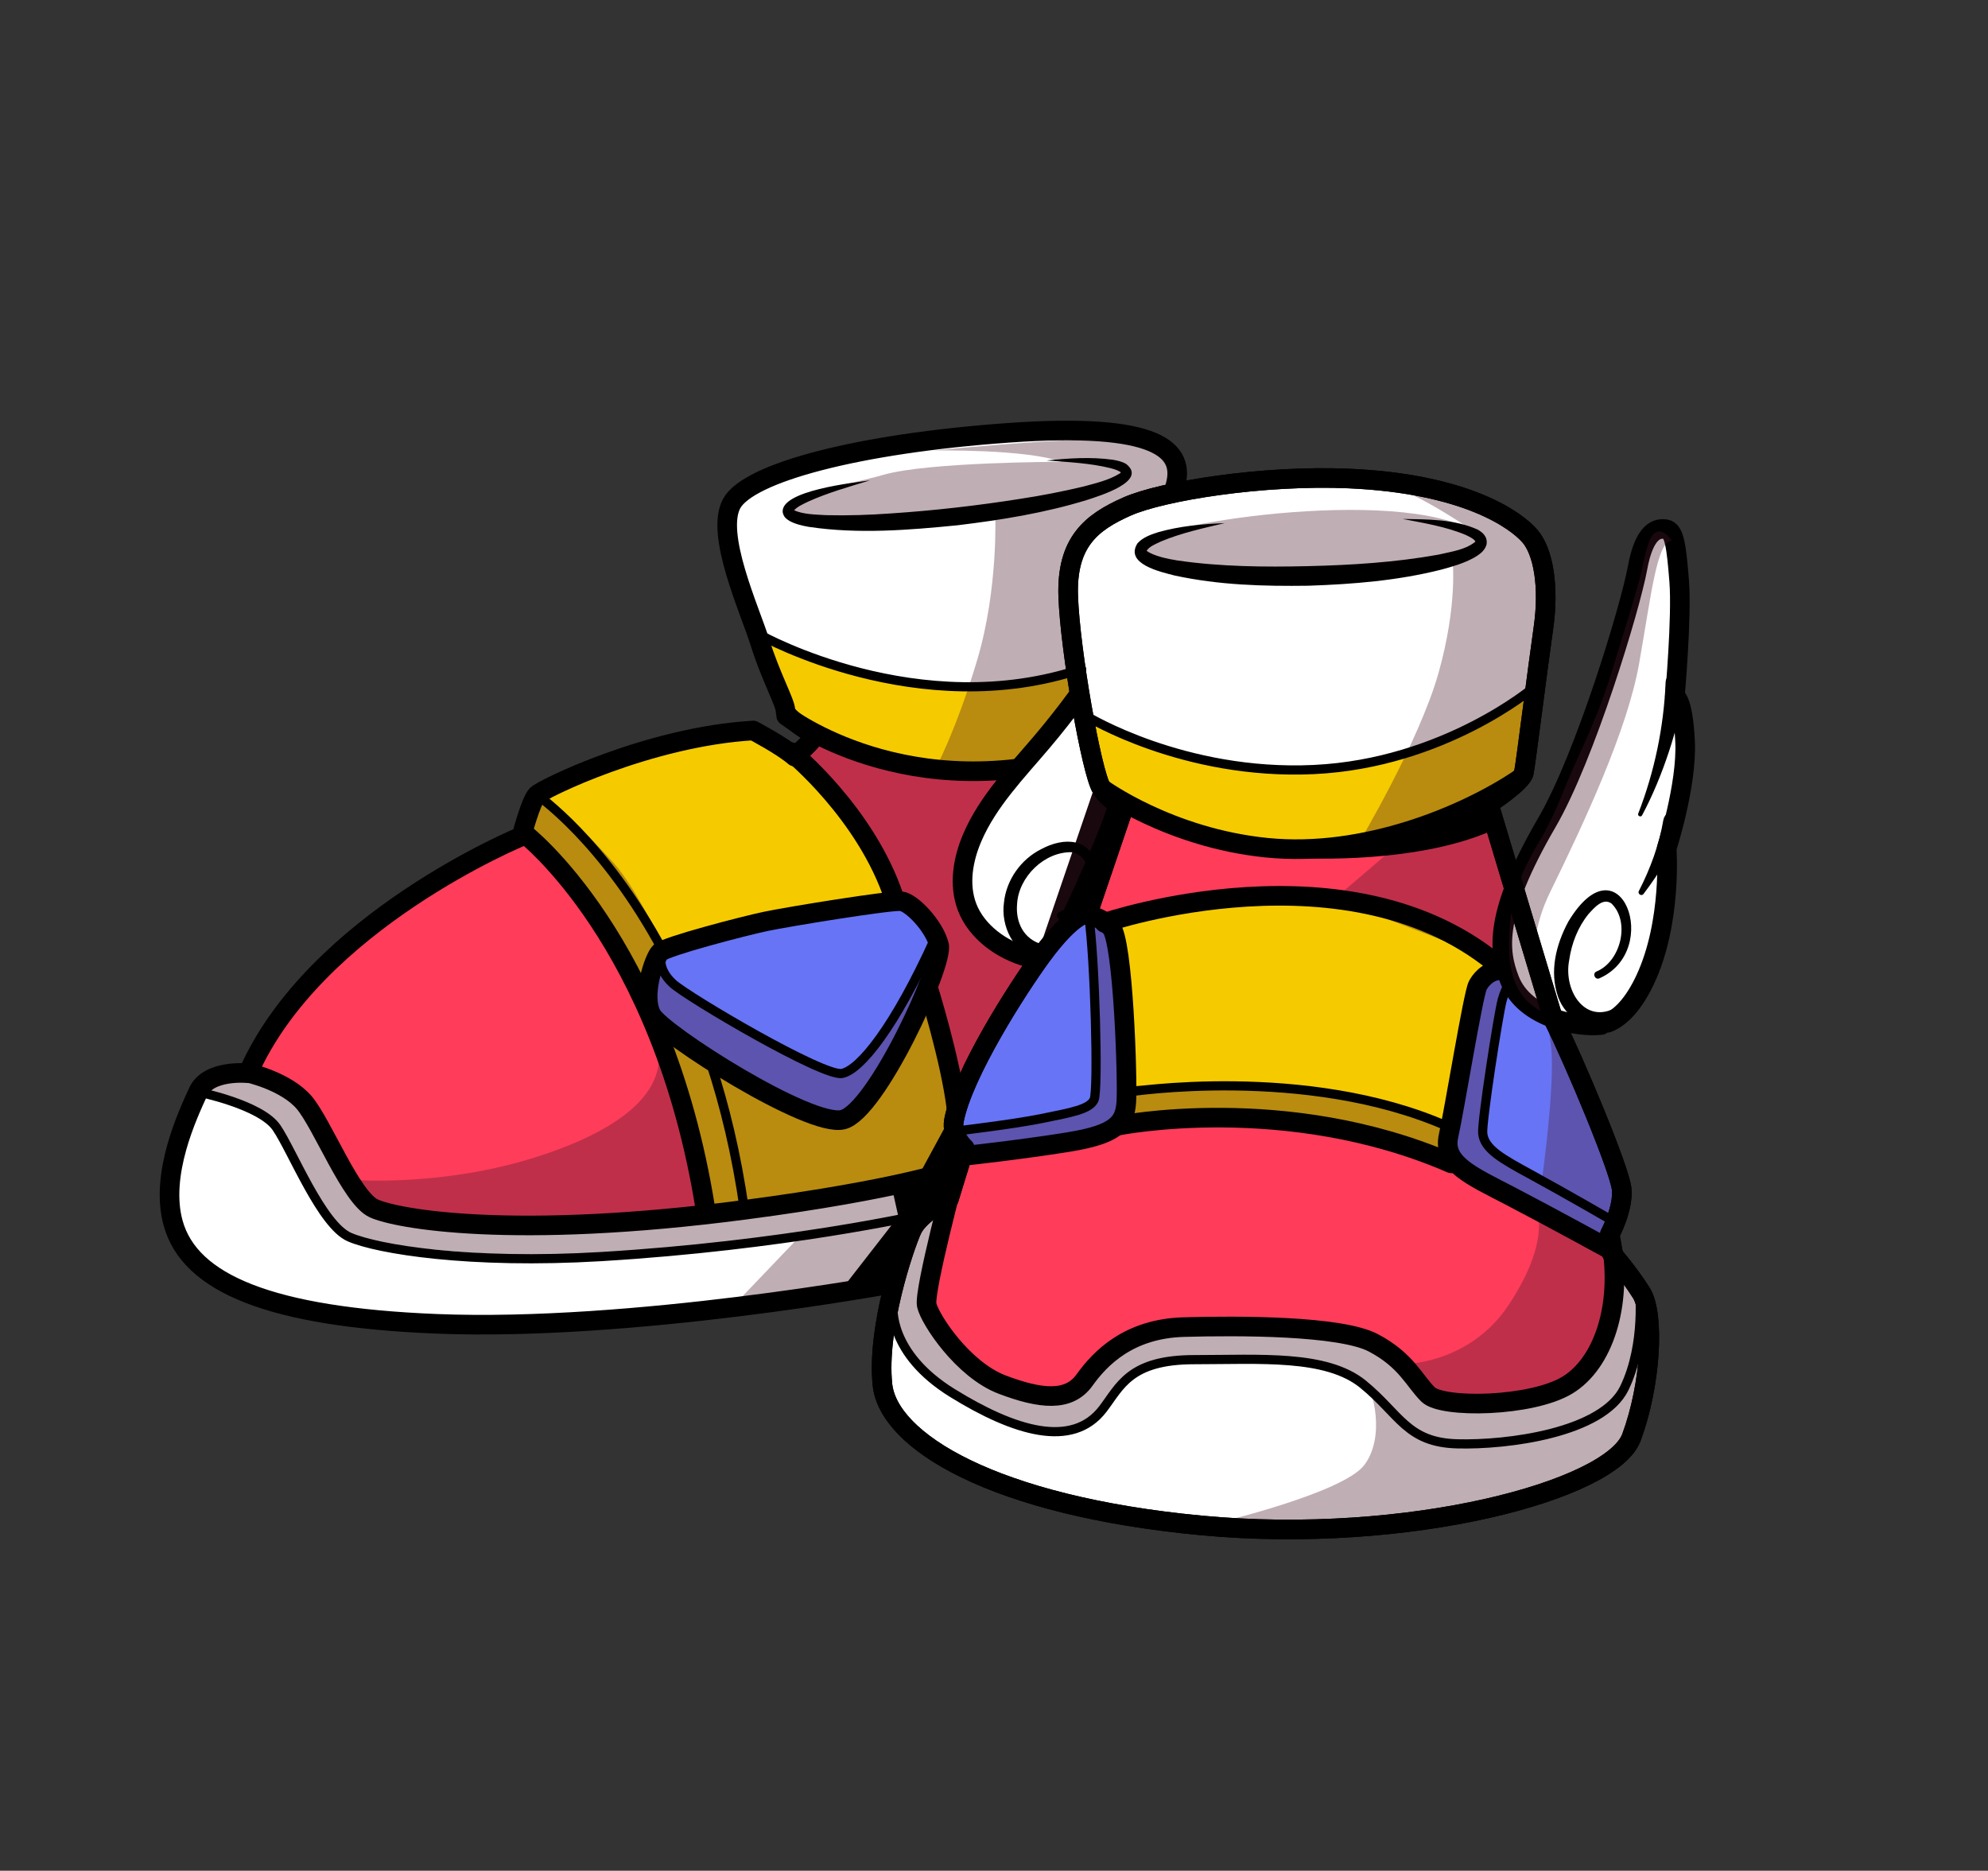 <?xml version="1.0" encoding="UTF-8"?><svg xmlns="http://www.w3.org/2000/svg" width="13.269cm" height="12.487cm" viewBox="0 0 376.126 353.951"><rect x="0" y="0" width="376.126" height="353.951" fill="#333333" stroke="none"/><defs><style>.cls-1{fill:#4c192d;mix-blend-mode:multiply;opacity:.35;}.cls-1,.cls-2,.cls-3,.cls-4,.cls-5,.cls-6{stroke-width:0px;}.cls-7{stroke-width:1.737px;}.cls-7,.cls-8{fill:none;stroke:#000;stroke-linecap:round;stroke-linejoin:round;}.cls-9{isolation:isolate;}.cls-3{fill:#fff;}.cls-4{fill:#f5cb00;}.cls-5{fill:#ff3c5a;}.cls-6{fill:#6774f6;}.cls-8{stroke-width:3.708px;}</style></defs><g class="cls-9"><g id="Shoes"><path class="cls-5" d="M47.959,202.017s-9.687,1.118-10.805,5.589-7.824,17.884-3.353,26.453c4.471,8.569,21.237,14.531,35.768,15.649,14.531,1.118,47.691.373,70.046-2.608,22.355-2.981,29.807-5.216,29.807-5.216,0,0-4.844,13.786-2.236,21.61s20.492,20.865,49.181,23.845,52.162,1.118,68.183-2.981c16.021-4.098,23.1-8.569,24.963-14.903,1.863-6.334,2.608-20.865,1.49-24.218-1.118-3.353-5.589-8.197-5.589-8.197,0,0,2.236-7.824,1.863-12.295s-14.158-35.768-14.158-35.768l-11.178-36.886s6.334-3.726,7.079-7.824,4.844-30.924,4.098-36.141-10.432-13.786-24.963-16.021-29.434-2.236-35.396-1.118-10.432,1.863-10.432,1.863c0,0,.745-8.942-7.824-10.805s-39.121,0-46.946,1.863-29.062,6.334-29.807,13.04,10.432,38.376,10.432,38.376l6.334,4.098-2.981,3.726s-6.707-5.589-9.687-5.589-23.473,4.098-30.552,7.452c-7.079,3.353-9.687,5.216-9.687,5.216l-1.863,7.824s-44.71,19.747-51.789,43.965Z"/><path class="cls-3" d="M180.526,224.944l-5.326,20.288s1.775,8.115,8.622,13.187c6.847,5.072,16.991,7.101,20.288,3.55s8.876-10.398,13.695-10.905,23.839-.507,32.715.254c8.876.761,13.441,3.804,15.977,8.876,2.536,5.072,6.086,5.833,14.709,6.086s18.513-4.565,21.303-11.159,3.55-17.245,3.55-17.245c0,0,5.579,4.058,5.833,10.398.254,6.34-.507,21.556-3.804,25.107-3.297,3.55-19.94,9.272-23.538,10.976s-39.102,5.762-49.5,5.001c-10.398-.761-36.265-5.072-46.156-8.876s-20.847-10.901-21.709-16.989,1.167-18.008,2.435-23.333,4.311-13.187,10.905-15.216Z"/><path class="cls-3" d="M46.624,202.373s9.89.507,13.441,8.876,7.354,16.738,12.173,18.006,35.251,3.043,53.764,1.268,55.539-10.651,55.539-10.651l-1.775,6.34s-4.565.761-5.833,3.804-5.579,12.427-5.579,12.427c0,0-38.548,6.086-57.821,7.862s-49.96-1.014-58.075-3.55-18.513-6.847-19.781-17.245,5.833-24.092,5.833-24.092c0,0,.507-2.79,8.115-3.043Z"/><path class="cls-3" d="M228.001,92.334l-5.672.516s1.773-8.035-4.91-9.984-34.531-1.949-44.557.278-18.937,3.063-23.949,5.57-10.582,3.342-10.582,10.025,5.291,21.443,5.291,21.443c0,0,35.088,16.152,60.151,6.127l1.671,8.911s15.316,10.025,34.81,10.304,39.544-6.405,49.569-15.595c0,0,3.063-15.316,2.506-19.215s-1.949-11.975-12.253-15.316-25.62-5.57-35.367-5.013-16.709,1.949-16.709,1.949Z"/><path class="cls-4" d="M208.117,148.896l-2.673-13.676s17.079,10.944,40.179,9.951c23.1-.994,37.979-10.116,44.2-15.242l-1.478,15.987s-9.19,7.203-19.871,10.68-42.474,9.19-60.357-7.7Z"/><path class="cls-4" d="M143.289,119.338s27.576,16.92,60.484,6.97l2.357,16.13s-35.519,11.674-57.128-6.955l-5.713-16.145Z"/><path class="cls-4" d="M99.749,158.052s28.507,25.535,33.299,71.06c0,0,31.448-3.594,38.935-5.691s11.082-5.391,10.483-6.29-2.097-5.691-1.797-6.889-4.493-33.245-14.676-48.519-24.142-24.164-24.142-24.164c0,0-13.895,1.402-24.976,5.595-11.082,4.193-14.376,5.691-14.376,5.691,0,0-5.499,7.632-2.75,9.207Z"/><path class="cls-4" d="M181.541,219.872s10.148-1.153,18.062-3.369,12.663-5.065,12.663-5.065c0,0,25.01-2.216,38.623.633s23.427,6.648,23.427,6.648c0,0,13.613,9.814,19.628,12.347s10.131,4.116,10.131,4.116c0,0,4.824-6.943,3.204-10.436-1.621-3.493-14.284-33.885-15.867-35.784s-8.231-6.965-8.231-6.965c0,0-9.497-8.231-23.743-10.764s-21.527-2.533-30.075-.633-20.261,3.799-20.261,3.799c0,0-4.116-2.849-6.015-.633s-12.347,13.296-16.146,21.527-6.648,14.563-6.648,16.779,1.249,7.801,1.249,7.801Z"/><path class="cls-6" d="M278.983,187.263s-4.961,23.151-5.168,25.838-.207,6.408,2.48,8.061,27.778,14.019,27.778,14.019c0,0,3.02-6.164,3.02-7.611s-.62-6.408-1.24-8.061-12.609-28.112-13.436-29.972-11.782-10.129-13.436-2.274Z"/><path class="cls-6" d="M127.882,178.581s-3.307,1.034-4.134,4.341-1.654,8.268,1.447,11.369,25.838,17.156,32.039,17.363,11.575-9.922,15.089-16.536,6.821-14.883,4.961-18.19-5.994-6.615-5.994-6.615c0,0-29.145.62-43.408,8.268Z"/><path class="cls-6" d="M195.875,180.388s7.677-8.317,10.236-7.677,4.798,2.559,5.118,6.078,5.911,27.871,1.036,32.649-15.431,5.418-19.27,6.058-11.196,2.879-11.836.64-.64-7.357.32-9.917,8.637-21.113,14.395-27.83Z"/><path class="cls-1" d="M178.732,228.122l-3.67,18.018s4.671,11.344,13.346,14.681c8.675,3.337,14.681,2.336,17.35-.667s12.679-9.009,18.351-9.009,24.023-1.001,29.696,1.001,11.011,6.006,11.011,6.006c0,0,13.013.334,20.687-11.344,7.674-11.678,5.339-17.35,5.339-17.35,0,0-27.36-14.681-38.371-16.016s-18.018-2.336-24.691-2.002-15.015.667-15.015.667c0,0-7.34,3.337-12.679,4.338s-17.017,2.002-17.017,2.002l-2.336-5.339s13.346.334,18.685-1.335,8.341-4.004,8.341-6.673-.334-23.69-.334-23.69l-1.335-7.674s4.004-.334,5.005,4.671,2.669,27.026,2.669,27.026c0,0,40.039-1.668,60.726,7.34,0,0,3.67-25.024,4.671-27.36s8.341-1.001,8.341-1.001c0,0-2.336,1.335-3.337,5.339s-4.671,25.358-3.337,26.359,11.011,6.34,11.011,6.34c0,0,2.336-17.017,1.668-24.023-.667-7.007-3.337-11.344-3.337-11.344l-10.677-6.673-27.026-10.343s13.013-11.011,15.015-13.013-10.343,2.336-10.343,2.336c0,0,11.344-19.018,15.015-32.031s2.669-21.354,2.669-21.354c0,0-27.36,4.004-36.702,3.337s-23.356-3.003-21.688-6.673,51.717-11.344,64.062-1.001c0,0-12.679-9.009-18.685-10.01,0,0,16.349,1.335,23.022,5.672,6.673,4.338,8.008,9.009,7.674,13.68s-.667,10.677-1.668,18.018.334,14.347-1.335,16.683-7.007,6.673-7.007,6.673c0,0,7.007,26.025,8.675,31.364,1.668,5.339,7.34,19.686,9.676,25.358s7.007,14.347,6.006,18.018c-1.001,3.67-2.669,5.672-2.002,6.673s7.007,9.009,6.673,11.678.667,20.019-3.003,25.358-9.009,8.675-21.688,12.012c-12.679,3.337-32.365,5.339-39.372,5.672-7.007.334-17.35-.334-17.35-.334,0,0,24.023-5.672,28.027-11.011s1.668-14.347,0-16.016-14.681-3.337-17.35-3.67-17.684-.334-18.685-.334-7.34,1.335-10.343,5.339-5.672,7.34-9.342,8.008c-3.67.667-10.677-.667-19.018-5.339-8.341-4.671-13.346-11.011-14.347-15.682s1.668-18.351,9.676-21.354Z"/><path class="cls-2" d="M246.311,162.367s22.796,1.303,37.341-5.862l-1.52-5.862s-7.164,5.21-17.151,8.033-18.671,3.691-18.671,3.691Z"/><path class="cls-2" d="M205.192,143.246l-12.226,41.066s5.956-6.897,8.777-9.091,4.389-3.135,4.389-3.135l6.27-19.436s-4.075-2.508-4.389-4.389-2.821-5.016-2.821-5.016Z"/><path class="cls-1" d="M38.375,206.397s10.097,2.142,12.545,5.201,8.261,14.686,9.485,16.522,5.201,6.119,9.791,7.037,38.552,3.672,46.813,2.754,34.88-4.589,34.88-4.589l-13.157,13.768s18.664-1.836,22.03-2.448,6.731-.918,6.731-.918c0,0,2.754-9.485,4.284-11.015s5.507-2.754,5.813-3.978,5.481-10.287,5.481-10.287c0,0-2.25-3.524-2.336-5.339s5.728-15.889,9.094-20.478,5.507-10.097,8.567-14.992,11.321-24.171,11.015-25.089-1.836-9.179-3.06-12.851-4.895-28.761-3.06-33.35,5.201-8.567,8.261-9.791,11.015-4.589,11.015-4.589c0,0,.918-6.119-4.284-8.261s-41.611,1.53-41.611,1.53c0,0,17.44-.306,24.171,2.142,0,0-25.089,0-33.656,2.448s-18.358,3.366-17.134,7.037,38.246.306,38.246.306c0,0,.612,14.074-3.366,27.537s-8.261,21.418-8.261,21.418c0,0-13.157-2.142-15.604-3.366s-7.955-4.589-7.955-4.589l-.918,5.813s8.873,9.179,11.933,14.686,5.507,10.709,5.507,10.709c0,0,7.955,6.119,7.343,7.955s-7.037,12.545-9.791,17.134-4.589,7.955-7.343,8.261-21.418-10.403-25.395-12.239-6.731-3.978-7.649-5.507-.918-4.895-.918-4.895c0,0-4.895-11.321-9.791-16.828-4.895-5.507-13.157-13.157-13.157-13.157l-3.06,5.813s17.983,22.653,24.102,40.093c3.354,9.558-5.27,17.451-22.641,22.947-17.873,5.655-34.574,4.284-34.574,4.284,0,0-7.343-13.768-11.321-16.522s-9.722-4.601-9.722-4.601c0,0-6.731.612-7.343,4.284Z"/><path class="cls-2" d="M159.62,243.462l10.344-13.299-1.182-5.32,5.32-2.955,5.615-10.344,2.364,6.502-1.182,3.842-2.167,6.234s-5.221,2.337-5.813,4.406-3.842,10.344-3.842,10.344l-9.457.591Z"/><path class="cls-8" d="M169.016,242.835s-49.399,9.135-86.413,7.639c-31.48-1.272-46.698-7.639-49.849-19.06-2.55-9.245,2.757-20.479,4.726-24.811s9.452-3.544,9.452-3.544c12.602-28.749,51.741-44.816,51.741-44.816,0,0,1.742-6.677,2.903-7.838s21.192-11.031,40.932-12.192c0,0,5.516,2.903,7.838,4.935,0,0,3.774-3.193,3.774-4.064,0,0-5.516-3.193-5.516-4.645s-2.777-6.357-4.827-12.918c-1.936-6.196-8.527-20.466-5.334-26.272s23.804-11.322,52.253-13.354c28.449-2.032,33.674,3.193,31.642,10.16"/><path class="cls-8" d="M208.397,149.127s12.756,9.413,31.295,11.267,37.458-6.117,47.654-12.915"/><path class="cls-8" d="M47.025,203s7.064,1.572,10.5,5.58,8.875,18.037,13.17,20.041,26.34,6.012,70.144.286c29.79-3.894,40.082-7.73,40.082-7.73,0,0-6.178,23.102-5.585,25.769s6.825,12.206,14.287,15.035c7.284,2.761,12.604,3.285,15.568-.865s8.38-9.724,18.754-10.02,29.64-.296,35.864,2.964c6.224,3.26,7.706,7.114,10.374,9.781s19.562,2.371,26.379-1.778,10.374-15.116,8.299-26.972"/><path class="cls-8" d="M148.745,135.43s23.099,17.883,57.623,6.955"/><path class="cls-8" d="M305.119,236.706s-12.192-6.677-19.45-10.451-12.773-6.096-11.612-11.322,4.645-26.707,5.516-28.449,5.516-7.548,13.354,4.645"/><path class="cls-8" d="M182.323,218.707s10.741-1.161,19.74-2.613,10.741-3.484,11.031-7.548-.581-30.771-2.903-33.094-4.645-2.322-4.645-2.322"/><path class="cls-8" d="M144.872,174.331c-4.268.899-18.869,4.717-19.992,5.84s-3.594,8.311-1.572,11.905,29.875,21.34,36.165,19.767c6.29-1.572,19.093-29.426,18.195-33.02s-5.166-8.087-7.188-8.311-21.34,2.92-25.607,3.819Z"/><path class="cls-8" d="M99.17,157.685s26.126,20.018,34.269,70.912"/><path class="cls-8" d="M211.476,212.99s31.893-6.447,63.108,7.125"/><path class="cls-8" d="M208.957,174.603s46.825-15.974,75.105,8.561"/><path class="cls-7" d="M213.369,206.631s33.733-5.28,60.426,6.453"/><path class="cls-7" d="M205.573,135.495s18.328,11.279,43.001,10.104,41.591-15.509,41.591-15.509"/><path class="cls-7" d="M144.009,120.222s29.842,16.683,60.624,6.344"/><path class="cls-7" d="M37.481,206.604s11.846,2.38,14.837,6.752,8.515,18.411,13.809,20.713,22.743,5.176,47.64,3.682c34.521-2.071,60.067-7.825,60.067-7.825"/><path class="cls-8" d="M175.638,187.055s4.209,13.514,5.317,22.596"/><path class="cls-8" d="M149.718,142.305s14.178,11.52,19.495,27.692"/><path class="cls-2" d="M265.35,98.183c4.784.088,9.756.012,14.248,2.026.522.34,1.15.655,1.56,1.589.175.478.192,1.079-.012,1.533-.416,1.058-1.381,1.654-2.211,2.161-2.04,1.12-4.113,1.698-6.186,2.267-8.31,2.107-16.758,2.775-25.196,3.062-8.443.117-16.915-.105-25.331-1.936-2.567-.666-9.488-2.161-7.017-6.081,1.052-1.179,2.625-1.689,3.937-2.115,4.134-1.166,8.324-1.54,12.567-1.713-4.02.951-8.163,1.85-11.95,3.426-1.061.491-2.397,1.021-2.817,1.829,1.387.975,3.931,1.514,5.842,1.814,8.102,1.179,16.468,1.265,24.679,1.069,8.23-.19,16.56-.714,24.643-2.167,2.446-.574,5.15-.904,7.009-2.45.049-.038.006.025.045.007-.182-.511-1.227-.993-1.815-1.278-3.732-1.583-7.975-2.27-11.994-3.045h0Z"/><path class="cls-2" d="M198.03,87.123c4.175-.419,8.297-.719,12.512-.139.846.146,1.725.328,2.516.792,4.191,3.289-5.178,6.079-7.358,6.805-8.032,2.474-16.259,3.795-24.51,4.798-9.288.919-18.777,1.698-28.15.309-1.189-.218-2.51-.489-3.694-1.141-.598-.403-1.066-.697-1.262-1.63-.403-4.116,13.419-5.585,16.507-6.028-3.952,1.203-7.956,2.335-11.632,3.991-1.048.515-2.147.97-2.819,1.779-.066.107-.008.103-.002-.06-.032-.159-.03-.129.054-.073,1.779.801,4.014.826,6.189.945,4.036.093,8.127-.034,12.203-.333,8.159-.539,16.321-1.473,24.398-2.749,4.044-.613,8.061-1.395,12.004-2.336,2.368-.64,4.811-1.201,6.823-2.448.162-.108.272-.227.322-.279.018-.065.026.073.044.149-.402-.428-1.294-.684-1.98-.878-3.906-.982-8.116-1.168-12.164-1.474h0Z"/><path class="cls-7" d="M134.419,201.027c2.684,8.146,4.932,17.408,6.419,27.88"/><path class="cls-7" d="M101.577,150.405s12.617,8.534,23.887,29.578"/><path class="cls-7" d="M124.935,180.746s-.497,2.732,2.36,5.34,28.564,17.759,32.041,17.014,9.935-8.818,17.387-25.211"/><path class="cls-7" d="M180.79,214.011s10.909-1.275,16.434-2.408,8.925-1.7,9.775-3.542.142-26.918-.992-34.568"/><path class="cls-7" d="M305.179,231.012s-8.784-5.1-15.301-8.642c-5.678-3.086-9.067-4.959-9.35-7.934-.205-2.157,2.975-22.668,3.683-25.218s1.842-4.534,3.683-3.967"/><path class="cls-7" d="M168.969,247.109s-1.018,8.878,11.216,16.451c11.706,7.246,22.666,10.593,28.456,3.059,3.286-4.276,5.027-9.364,17.31-9.364,12.403,0,24.994-1.006,31.937,4.651s8.292,11.02,17.806,11.277c9.514.257,27.514-2.057,31.629-10.543,4.114-8.486,2.829-19.029,2.829-19.029"/><path class="cls-3" d="M316.001,100.342s2.246,8.702,2.246,16.842-.281,17.965-.281,17.965c0,0,1.965,1.404.561,8.982s-2.246,12.07-2.526,15.719.281,5.614-.561,10.386,0,9.544-3.649,14.877c-3.649,5.333-4.211,7.86-8.421,8.702s-12.912-1.404-15.719-4.211c-2.807-2.807-5.053-10.947-3.649-16.561s6.456-13.754,8.982-18.246c2.526-4.491,11.509-23.86,12.632-31.158,1.123-7.298,3.368-15.719,4.491-18.807,1.123-3.088,1.965-5.895,5.895-4.491Z"/><path class="cls-8" d="M304.14,193.517c2.432-.909,4.958-3.547,7.115-8.137,5.13-10.918,4.078-24.862,4.078-24.862,0,0,3.874-11.949,3.479-20.236s-1.931-8.495-1.931-8.495c0,0,1.345-15.074.819-21.783s-.921-9.603-2.499-9.866-4.078.132-5.393,7.367-9.854,35.6-17.129,48.098c-10.144,17.429-9.196,24.304-7.076,29.777,2.876,7.426,13.286,9.077,17.364,8.551"/><path class="cls-2" d="M302.072,183.803c4.554-1.875,6.43-9.367,2.805-12.867-1.606-1.12-3.212.781-4.305,1.966-2.011,2.454-3.231,5.583-3.675,8.707-1.207,6.088,3.372,12.839,9.606,8.554.654-.459,1.556-.3,2.015.354,1.244,2.083-2.383,3.227-3.903,3.723-4.13,1.145-8.401-1.692-9.809-5.557-1.71-4.898-.414-9.954,1.91-14.297,9.773-16.253,17.949,5.448,5.845,10.735-.855.295-1.328-.988-.488-1.318h0Z"/><path class="cls-2" d="M309.958,153.908c3.076-7.906,4.835-16.378,5.176-24.846.203-2.571,4.016-2.19,3.691.382-.664,4.355-1.689,8.635-3.078,12.801-1.373,4.141-3.014,8.164-5.069,12.016-.228.439-.933.103-.72-.354h0Z"/><path class="cls-2" d="M310.079,168.564c2.157-4.189,3.849-8.794,4.623-13.407.461-2.409,4.016-1.825,3.674.611-1.66,4.913-4.326,9.3-7.434,13.377-.377.503-1.188-.042-.863-.58h0Z"/><path class="cls-1" d="M292.703,191.851s-5.895-9.825.561-23.018c6.456-13.193,14.597-30.597,16.842-43.228s3.368-23.298,6.175-23.298c0,0-1.404-2.246-2.807-1.684s-1.965,3.088-2.807,7.018c-.842,3.93-3.93,13.474-5.614,19.088-1.684,5.614-3.649,10.386-6.737,17.123s-3.649,9.544-7.298,15.719c-3.649,6.175-5.053,10.667-5.333,15.439-.281,4.772-1.123,13.474,7.018,16.842Z"/><path class="cls-3" d="M204.318,131.69l3.399,15.362-11.828,34.667s-12.507-2.039-13.323-13.323,4.214-16.314,8.293-21.208,13.459-15.498,13.459-15.498Z"/><path class="cls-8" d="M203.871,131.815c-2.147,2.926-4.391,5.78-6.738,8.551-4.838,5.711-10.202,11.202-13.165,18.075-1.791,4.155-2.612,8.974-.991,13.198,1.799,4.688,6.558,8.131,11.471,9.465"/><path class="cls-2" d="M200.354,172.593c3.079-1.405,6.258-4.557,5.508-8.128-.307-1.627-1.518-2.981-3.031-3.221-5.219-.162-10.12,4.674-10.4,9.788-.31,3.5,1.252,6.663,4.754,7.656,1.631.639.85,3.101-.843,2.695-4.631-.989-7.011-6.255-6.397-10.586.427-4.282,3.192-8.188,6.999-10.108,4.338-2.36,9.486-2.221,10.699,3.444.794,4.43-2.963,8.185-6.74,9.72-.821.34-1.354-.893-.548-1.259h0Z"/><path class="cls-8" d="M179.537,226.827s-5.55,2.59-7.03,5.92-6.66,18.5-5.55,29.23,21.09,22.94,60.31,26.64c39.22,3.7,77.7-6.66,81.4-16.65s4.44-23.31,1.85-27.38-5.55-7.4-5.55-7.4l-.37-3.7s2.59-4.81,2.22-8.51c-.37-3.7-8.88-24.05-12.95-32.19l-12.21-40.7s6.29-4.07,6.66-5.92,2.59-19.61,3.7-27.38c1.11-7.77,0-14.43-2.59-17.39s-11.941-9.878-34.172-10.859c-16.281-.718-35.388,2.349-42.048,5.309s-11.47,6.66-11.1,17.02,4.44,33.3,6.29,36.26,4.44,2.96,4.07,4.07-6.66,19.61-6.66,19.61c0,0-2.643-.319-8.761,8.037-4.506,6.155-14.923,22.384-16.564,31.189-.547,2.933,2.015,5.174,2.015,5.174l-2.96,9.62Z"/><path class="cls-8" d="M179.537,226.827s-5.55,2.59-7.03,5.92-6.66,18.5-5.55,29.23,21.09,22.94,60.31,26.64c39.22,3.7,77.7-6.66,81.4-16.65s4.44-23.31,1.85-27.38-5.55-7.4-5.55-7.4l-.37-3.7s2.59-4.81,2.22-8.51c-.37-3.7-8.88-24.05-12.95-32.19l-12.21-40.7s6.29-4.07,6.66-5.92,2.59-19.61,3.7-27.38c1.11-7.77,0-14.43-2.59-17.39s-11.941-9.878-34.172-10.859c-16.281-.718-35.388,2.349-42.048,5.309s-11.47,6.66-11.1,17.02,4.44,33.3,6.29,36.26,4.44,2.96,4.07,4.07-6.66,19.61-6.66,19.61c0,0-2.643-.319-8.761,8.037-4.506,6.155-14.923,22.384-16.564,31.189-.547,2.933,2.015,5.174,2.015,5.174l-2.96,9.62Z"/></g></g></svg>